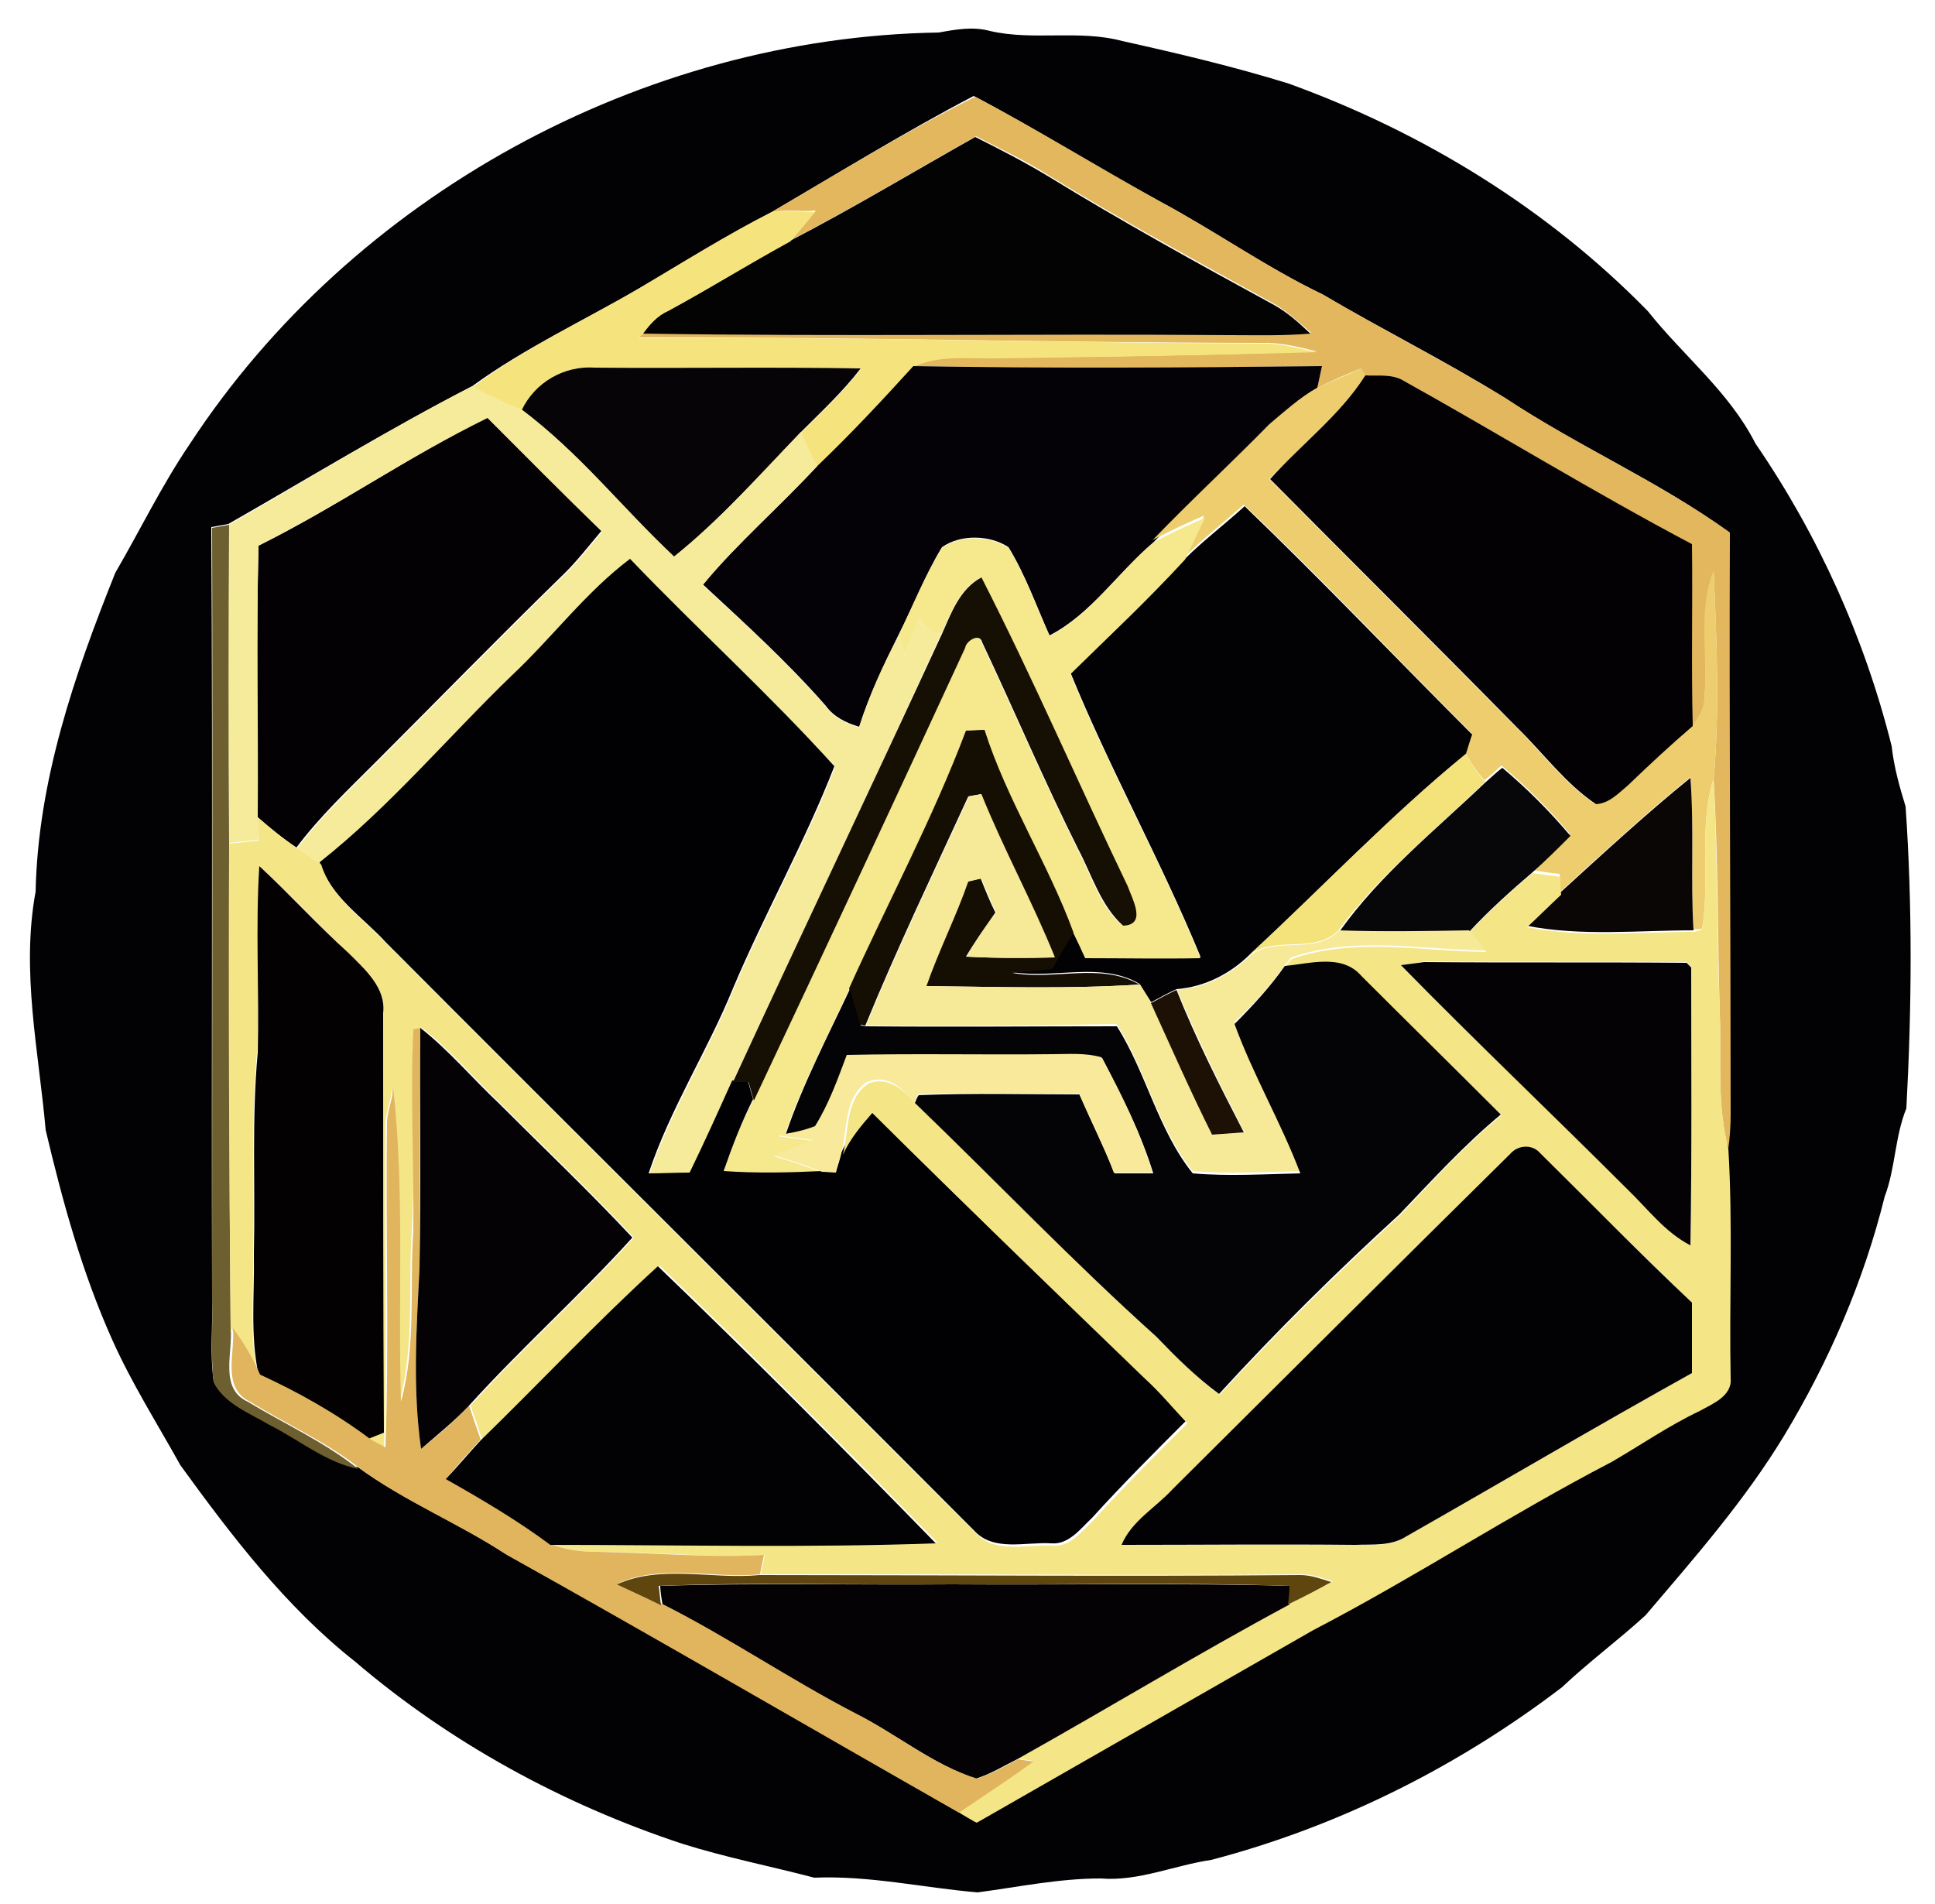 <?xml version="1.0" encoding="utf-8"?>
<!-- Generator: Adobe Illustrator 26.0.3, SVG Export Plug-In . SVG Version: 6.00 Build 0)  -->
<svg version="1.1" id="Layer_1" xmlns="http://www.w3.org/2000/svg" xmlns:xlink="http://www.w3.org/1999/xlink" x="0px" y="0px"
	 viewBox="0 0 250 246" style="enable-background:new 0 0 250 246;" xml:space="preserve">
<style type="text/css">
	.st0{fill:#020103;}
	.st1{fill:#E2B75D;}
	.st2{fill:#040304;}
	.st3{fill:#F5E47E;}
	.st4{fill:#070407;}
	.st5{fill:#040206;}
	.st6{fill:#EDCD6D;}
	.st7{fill:#030104;}
	.st8{fill:#F6EB9A;}
	.st9{fill:#020104;}
	.st10{fill:#F5E88D;}
	.st11{fill:#6D5F30;}
	.st12{fill:#010103;}
	.st13{fill:#160F03;}
	.st14{fill:#150E03;}
	.st15{fill:#F4E27A;}
	.st16{fill:#070609;}
	.st17{fill:#0A0606;}
	.st18{fill:#F4E586;}
	.st19{fill:#F6E998;}
	.st20{fill:#030102;}
	.st21{fill:#040306;}
	.st22{fill:#040205;}
	.st23{fill:#1C1104;}
	.st24{fill:#E0B55E;}
	.st25{fill:#040204;}
	.st26{fill:#F8EA9A;}
	.st27{fill:#020204;}
	.st28{fill:#5E460E;}
</style>
<g id="_x23_020103ff">
	<path class="st0" d="M121.3,4.2c2.2-0.4,4.4-0.8,6.6-0.2c5.6,1.3,11.5-0.2,17.1,1.3c7.2,1.6,14.4,3.3,21.5,5.5
		c17.4,6.3,33.5,16.2,46.4,29.4c4.6,5.8,10.5,10.4,13.9,17.1c8.1,11.8,14.1,25.1,17.6,39.1c0.3,2.7,1,5.2,1.8,7.8
		c0.9,13,0.8,26,0.1,39c-1.5,3.7-1.4,7.7-2.8,11.4c-2.7,10.9-7.2,21.3-13,30.9c-5.1,8.4-11.6,15.8-17.9,23.2
		c-3.5,3.2-7.3,6-10.8,9.3c-13.5,10.3-28.9,18-45.3,22.3c-4.8,0.7-9.4,2.8-14.3,2.4c-5.4,0-10.6,1.1-15.9,1.8
		c-7-0.6-14-2.2-21.1-1.9c-5.7-1.5-11.4-2.6-17.1-4.4c-15.4-5.1-29.9-13-42.2-23.5c-9-7.1-16-16.3-22.6-25.4
		c-3-5.4-6.3-10.6-8.8-16.2c-3.9-8.7-6.4-17.8-8.6-27.1c-0.9-10.2-3.2-20.5-1.3-30.8c0.3-14.3,5-28,10.3-41.2
		c3.2-5.5,6-11.3,9.6-16.6C45.5,25.3,83,4.8,121.3,4.2 M99.7,27.4c-5.9,3-11.5,6.6-17.2,9.9C75.3,41.5,67.7,45,61,49.9
		c-10.7,5.5-21,11.8-31.5,17.8c-0.5,0.1-1.6,0.3-2.2,0.4c0.2,33.3,0,66.5,0.1,99.8c0.1,3.5-0.3,7,0.2,10.5c1.4,2.8,4.6,4,7.2,5.5
		c3.8,1.9,7.2,4.8,11.5,5.7c5.9,4.3,12.8,7.1,18.9,11.1c19.6,10.9,39,22.2,58.4,33.3c0.6,0.3,1.8,1,2.4,1.4
		c14.5-8.3,29-16.5,43.5-24.9c13.1-6.8,25.5-14.9,38.5-21.7c3.8-2.2,7.4-4.7,11.4-6.6c1.7-0.9,4.2-1.9,4-4.2
		c-0.2-9.9,0.3-19.8-0.3-29.7c0.2-1.5,0.3-2.9,0.3-4.4c0-25.1-0.1-50.1-0.1-75.2c-9.1-6.6-19.6-11.1-28.9-17.3
		c-7.7-4.8-15.8-8.8-23.6-13.4c-7.3-3.5-13.9-8.2-21-12c-8.1-4.4-15.8-9.3-24-13.6C117,17,108.4,22.3,99.7,27.4z"/>
</g>
<g id="_x23_e2b75dff">
	<path class="st1" d="M99.7,27.4C108.4,22.3,117,17,126,12.5c8.1,4.3,15.9,9.1,24,13.6c7.1,3.8,13.7,8.5,21,12
		c7.8,4.6,15.9,8.7,23.6,13.4c9.4,6.2,19.8,10.8,28.9,17.3c-0.1,25.1,0.1,50.1,0.1,75.2c0,1.4-0.1,2.9-0.3,4.4
		c-1.5-5.7-0.9-11.6-1.1-17.4c-0.3-10.1-0.2-20.2-0.8-30.3c0.8-9,0.4-18,0-26.9c-2,5.2-0.6,10.8-1.2,16.3c0.1,1.5-0.8,2.7-1.6,3.8
		c-0.1-7.8,0-15.6-0.1-23.5C205.9,63.6,193.6,56,181,49c-1.4-0.7-3-0.4-4.6-0.5c-0.1-0.2-0.5-0.7-0.6-0.9c-1.9,0.8-3.8,1.6-5.6,2.5
		c0.2-0.9,0.4-1.9,0.6-2.8c-17.6,0.2-35.2,0.3-52.8,0c3.4-1.6,7.3-1,11-1.1c13.7-0.1,27.4-0.3,41.1-0.8c-2-0.5-4-1-6.1-1.1
		c-27.2,0-54.4-0.8-81.5-0.7l0.6-0.6c25.3,0.4,50.6,0,75.9,0.2c3.4,0,6.9,0.1,10.4-0.2c-1.5-1.3-3-2.7-4.7-3.7
		c-9.8-5.4-19.7-10.8-29.3-16.7c-3-1.9-6.2-3.4-9.3-5c-8,4.5-15.8,9.2-23.9,13.4c1.1-1.2,2.2-2.5,3.2-3.8
		C103.5,27.4,101.6,27,99.7,27.4z"/>
</g>
<g id="_x23_040304ff">
	<path class="st2" d="M102.1,31.1c8.1-4.2,15.9-8.9,23.9-13.4c3.2,1.6,6.3,3.2,9.3,5c9.6,5.9,19.4,11.3,29.3,16.7
		c1.8,1,3.2,2.3,4.7,3.7c-3.5,0.3-6.9,0.2-10.4,0.2c-25.3-0.2-50.6,0.2-75.9-0.2c0.9-1.2,1.9-2.3,3.2-2.9
		C91.7,37.3,96.8,34,102.1,31.1z"/>
</g>
<g id="_x23_f5e47eff">
	<path class="st3" d="M82.5,37.3c5.7-3.4,11.3-6.9,17.2-9.9c1.9-0.3,3.8,0,5.6,0c-1.1,1.3-2.1,2.6-3.2,3.8c-5.3,2.9-10.5,6.1-15.8,9
		c-1.4,0.6-2.4,1.8-3.2,2.9l-0.6,0.6c27.2-0.2,54.4,0.6,81.5,0.7c2.1,0.1,4.1,0.7,6.1,1.1c-13.7,0.4-27.4,0.6-41.1,0.8
		c-3.7,0.1-7.6-0.5-11,1.1c-4,4.4-8,8.8-12.4,12.9c-0.8-1.4-1.5-2.9-2.1-4.4c2.7-2.7,5.5-5.3,7.8-8.3c-11.5-0.1-22.9,0-34.3-0.1
		c-4-0.3-7.8,1.9-9.5,5.5c-2.2-0.9-4.4-1.8-6.4-3C67.7,45,75.3,41.5,82.5,37.3z"/>
</g>
<g id="_x23_070407ff">
	<path class="st4" d="M67.4,53c1.7-3.6,5.5-5.8,9.5-5.5c11.4,0.1,22.9-0.1,34.3,0.1c-2.3,3-5.1,5.6-7.8,8.3
		c-5.3,5.5-10.4,11.3-16.4,16.1C80.5,65.7,74.8,58.4,67.4,53z"/>
</g>
<g id="_x23_040206ff">
	<path class="st5" d="M105.6,60.2c4.3-4.1,8.4-8.5,12.4-12.9c17.6,0.3,35.2,0.2,52.8,0c-0.2,0.9-0.4,1.9-0.6,2.8
		c-2.3,1.3-4.3,3.1-6.1,5c-5,5.1-10.2,9.9-15.1,15c-4.6,3.9-8,9.2-13.4,12c-1.7-3.8-3.1-7.8-5.3-11.4c-2.4-1.6-6.2-1.7-8.6,0
		c-2.2,3.6-3.7,7.6-5.6,11.3c-1.9,3.9-3.8,7.8-5.1,11.9c-1.7-0.5-3.3-1.3-4.3-2.7c-4.9-5.6-10.4-10.6-15.9-15.7
		C95.4,70.1,100.8,65.4,105.6,60.2z"/>
</g>
<g id="_x23_edcd6dff">
	<path class="st6" d="M170.2,50.1c1.9-0.9,3.8-1.6,5.6-2.5c0.2,0.2,0.5,0.7,0.6,0.9c-3.3,5.2-8.3,8.9-12.4,13.4
		c10.6,10.7,21.4,21.4,31.9,32.1c3.4,3.3,6.2,7.2,10.2,9.9c1.8-0.1,3-1.5,4.2-2.5c2.7-2.6,5.4-5.2,8.3-7.6c0.8-1.1,1.7-2.3,1.6-3.8
		c0.5-5.4-0.9-11,1.2-16.3c0.4,9,0.8,18,0,26.9c-2,6.3-0.4,13-1.5,19.4l-1.1,0.1c-0.4-6.6,0.1-13.1-0.4-19.7
		c-5.8,4.7-11.3,9.8-16.8,14.8c0-0.6-0.1-1.7-0.1-2.3c-1.2-0.1-2.4-0.3-3.6-0.5c1.7-1.5,3.3-3.1,4.9-4.7c-2.7-3.2-5.6-6.1-8.8-8.8
		c-0.7,0.6-1.4,1.3-2.2,1.9c-1-1.1-1.8-2.3-2.5-3.6c0.3-0.8,0.5-1.6,0.8-2.5c-9.8-9.8-19.3-19.9-29.4-29.5c-2.6,2.3-5.3,4.4-7.7,6.8
		c0.9-1.8,1.7-3.6,2.6-5.4c-2.3,1-4.5,2-6.7,3.2c4.9-5.1,10.1-9.9,15.1-15C165.9,53.2,167.9,51.4,170.2,50.1z"/>
</g>
<g id="_x23_030104ff">
	<path class="st7" d="M176.4,48.5c1.5,0.1,3.1-0.2,4.6,0.5c12.6,7,24.9,14.6,37.6,21.3c0.1,7.8-0.1,15.7,0.1,23.5
		c-2.8,2.4-5.6,5-8.3,7.6c-1.3,1.1-2.5,2.4-4.2,2.5c-4-2.7-6.8-6.6-10.2-9.9c-10.6-10.8-21.3-21.4-31.9-32.1
		C168.1,57.4,173.1,53.7,176.4,48.5z"/>
	<path class="st7" d="M33.4,70.5c10.1-5,19.4-11.5,29.5-16.6c4.9,4.9,9.8,9.8,14.8,14.7c-1.7,2-3.3,4.1-5.2,5.9
		c-8.1,7.9-16,16-24,24c-3.5,3.5-7.2,7-10.2,11c-1.8-1.2-3.5-2.6-5.1-4C33.3,93.8,33.1,82.2,33.4,70.5z"/>
</g>
<g id="_x23_f6eb9aff">
	<path class="st8" d="M29.6,67.8C40,61.8,50.3,55.4,61,49.9c2.1,1.2,4.2,2.1,6.4,3c7.3,5.5,13,12.7,19.7,19
		c6-4.8,11.1-10.6,16.4-16.1c0.6,1.5,1.3,3,2.1,4.4c-4.9,5.2-10.3,9.9-14.8,15.4c5.5,5,11,10.1,15.9,15.7c1.1,1.5,2.7,2.2,4.3,2.7
		c1.3-4.2,3.1-8.1,5.1-11.9c0.2,0.6,0.6,1.9,0.8,2.5c0.6-1.6,1.2-3.2,1.9-4.7c0.7,1,1.5,1.9,2.8,2c-8.8,19.3-17.9,38.5-26.9,57.8
		c-1.8,4-3.6,7.9-5.5,11.9c-1.8,0-3.6,0.1-5.3,0.1c2.8-8.3,7.6-15.8,10.9-23.9c4.1-9.7,9.3-18.9,13.1-28.7
		c-8.4-9.3-17.8-17.7-26.4-26.8c-5.7,4.3-10.1,10.1-15.2,15c-8.3,8.1-15.8,17-24.8,24.4c-1-0.7-2.1-1.4-3.1-2.1c3-4,6.7-7.5,10.2-11
		c8-8,15.9-16.1,24-24c1.9-1.8,3.5-3.9,5.2-5.9c-5-4.8-9.9-9.8-14.8-14.7C52.8,59,43.5,65.4,33.4,70.5c-0.3,11.7,0,23.3-0.1,35
		c0,1,0.1,2,0.2,3c-1.3,0.1-2.6,0.3-3.9,0.4C29.5,95.2,29.4,81.5,29.6,67.8z"/>
</g>
<g id="_x23_020104ff">
	<path class="st9" d="M153.1,72.2c2.4-2.4,5.2-4.5,7.7-6.8c10,9.6,19.6,19.7,29.4,29.5c-0.3,0.8-0.5,1.6-0.8,2.5
		c-9.8,8-18.5,17.2-27.8,25.8c-2.6,2.6-5.9,4.3-9.6,4.6c-1.1,0.5-2.2,1.1-3.3,1.7c-0.5-0.8-1-1.6-1.5-2.4c-4.9-2.9-11-0.6-16.4-1.5
		c1.7-0.1,3.4-0.3,5.1-0.5c0.9-1.6,1.8-3.1,2.8-4.7c0.5,1.1,1,2.2,1.5,3.2c4.9,0,9.9,0.1,14.9,0c-5.1-12.4-11.7-24.2-16.8-36.7
		C143.3,82.2,148.4,77.4,153.1,72.2z"/>
</g>
<g id="_x23_f5e88dff">
	<path class="st10" d="M149,70.1c2.2-1.2,4.4-2.2,6.7-3.2c-0.9,1.8-1.7,3.6-2.6,5.4c-4.7,5.1-9.8,9.9-14.8,14.8
		c5.1,12.5,11.7,24.2,16.8,36.7c-4.9,0.1-9.9,0-14.9,0c-0.5-1.1-1-2.2-1.5-3.2c-3.3-9-8.7-17-11.5-26.2c-0.8,0-1.6,0.1-2.4,0.1
		c-4.3,11.4-10.1,22.2-15.1,33.3c-2.8,6.2-6.1,12.3-8.3,18.8l-0.9,0.2c1.5,0.2,3,0.4,4.5,0.6c-1.7,0.6-3.3,1.3-5,2
		c2.1,0.6,4.2,1.3,6.2,2.1c-4.2,0.2-8.5,0.3-12.7,0c1-3.2,2.2-6.3,3.8-9.3c9.2-19.4,18.3-38.9,27.3-58.5c0.1-0.9,1.9-2,2.2-0.7
		c4.2,8.9,8,17.9,12.4,26.7c1.8,3.4,2.8,7.3,5.8,9.9c3.1-0.1,1.2-3.4,0.6-5.1c-6.4-13.2-12.2-26.8-18.9-39.9
		c-2.8,1.5-3.8,4.6-5.1,7.3c-1.3-0.1-2.1-1-2.8-2c-0.7,1.6-1.3,3.1-1.9,4.7c-0.2-0.6-0.6-1.9-0.8-2.5c1.8-3.8,3.4-7.7,5.6-11.3
		c2.3-1.7,6.2-1.6,8.6,0c2.2,3.6,3.6,7.6,5.3,11.4C141,79.3,144.4,74,149,70.1z"/>
</g>
<g id="_x23_6d5f30ff">
	<path class="st11" d="M27.4,68.2c0.5-0.1,1.6-0.3,2.2-0.4c-0.1,13.7-0.1,27.4,0,41.2c0,20.9,0,41.8,0.2,62.6
		c0.3,3.2-1.5,7.8,2.2,9.5c4.8,2.9,9.9,5.2,14.3,8.7c-4.3-0.9-7.7-3.8-11.5-5.7c-2.5-1.5-5.8-2.7-7.2-5.5c-0.4-3.5-0.1-7-0.2-10.5
		C27.4,134.7,27.5,101.5,27.4,68.2z"/>
</g>
<g id="_x23_010103ff">
	<path class="st12" d="M66.2,87.2c5.2-4.9,9.5-10.7,15.2-15c8.7,9.1,18,17.5,26.4,26.8c-3.8,9.8-9,19-13.1,28.7
		c-3.3,8.1-8.1,15.5-10.9,23.9c1.8,0,3.5-0.1,5.3-0.1c1.9-3.9,3.7-7.9,5.5-11.9c0.5,0,1.5,0,2,0c0.2,0.6,0.5,1.8,0.7,2.4
		c-1.5,3-2.7,6.1-3.8,9.3c4.2,0.3,8.5,0.2,12.7,0c0.5,0,1.3,0.1,1.8,0.1c0.2-0.6,0.6-1.9,0.7-2.5c0.9-2,2.3-3.8,3.8-5.4
		c11.6,11.6,23.4,23,35.3,34.4c1.9,1.8,3.6,3.8,5.4,5.7c-4.1,4.1-8.2,8.2-12.1,12.5c-1.5,1.4-3,3.5-5.3,3.3
		c-3.3-0.2-7.4,1.1-9.9-1.6c-25.3-25.4-50.7-50.6-76-76c-3-3.3-7.2-5.9-8.6-10.4C50.4,104.2,57.9,95.2,66.2,87.2z"/>
</g>
<g id="_x23_160f03ff">
	<path class="st13" d="M121.7,81.9c1.2-2.7,2.3-5.8,5.1-7.3c6.7,13.1,12.5,26.6,18.9,39.9c0.6,1.7,2.5,5-0.6,5.1
		c-2.9-2.6-4-6.5-5.8-9.9c-4.4-8.8-8.2-17.8-12.4-26.7c-0.3-1.3-2.1-0.2-2.2,0.7c-9,19.5-18.1,39-27.3,58.5
		c-0.2-0.6-0.5-1.8-0.7-2.4c-0.5,0-1.5,0-2,0C103.7,120.3,112.8,101.2,121.7,81.9z"/>
</g>
<g id="_x23_150e03ff">
	<path class="st14" d="M124.8,94.4c0.8,0,1.6-0.1,2.4-0.1c2.9,9.1,8.2,17.2,11.5,26.2c-0.9,1.5-1.9,3.1-2.8,4.7
		c-1.7,0.2-3.4,0.3-5.1,0.5c5.4,1,11.4-1.4,16.4,1.5c-9.2,0.6-18.4,0.3-27.6,0.2c1.6-4.6,3.8-8.9,5.4-13.5c0.4-0.1,1.2-0.3,1.7-0.4
		c0.6,1.5,1.2,3,1.9,4.4c-1.3,1.9-2.6,3.7-3.8,5.7c3.8,0.2,7.6,0.2,11.4,0.1c-2.9-7.2-6.6-14-9.5-21.1c-0.4,0.1-1.2,0.2-1.6,0.3
		c-4.5,9.8-9.2,19.6-13.3,29.6l-0.7-0.1c-0.5-1.6-1-3.1-1.4-4.7C114.7,116.6,120.5,105.8,124.8,94.4z"/>
</g>
<g id="_x23_f4e27aff">
	<path class="st15" d="M161.6,123.2c9.3-8.6,18-17.8,27.8-25.8c0.7,1.3,1.5,2.5,2.5,3.6c-6.4,6.2-13.6,11.9-18.9,19.1
		C170,123.3,165.1,120.9,161.6,123.2z"/>
</g>
<g id="_x23_070609ff">
	<path class="st16" d="M191.9,101.1c0.7-0.6,1.4-1.3,2.2-1.9c3.2,2.7,6.1,5.6,8.8,8.8c-1.6,1.6-3.2,3.2-4.9,4.7
		c-2.8,2.4-5.6,4.9-8.1,7.6c-5.6,0.1-11.2,0.1-16.8,0C178.3,113,185.4,107.3,191.9,101.1z"/>
</g>
<g id="_x23_0a0606ff">
	<path class="st17" d="M201.6,115.3c5.5-5,11-10.1,16.8-14.8c0.5,6.6,0,13.1,0.4,19.7c-7.2,0-14.5,0.8-21.6-0.6
		C198.6,118.1,200.1,116.7,201.6,115.3z"/>
</g>
<g id="_x23_f4e586ff">
	<path class="st18" d="M219.9,120.1c1.1-6.4-0.5-13.1,1.5-19.4c0.5,10.1,0.4,20.2,0.8,30.3c0.2,5.8-0.4,11.7,1.1,17.4
		c0.6,9.9,0.1,19.8,0.3,29.7c0.2,2.3-2.4,3.3-4,4.2c-4,1.9-7.6,4.4-11.4,6.6c-13.1,6.8-25.4,14.9-38.5,21.7
		c-14.5,8.3-29,16.6-43.5,24.9c-0.6-0.3-1.8-1-2.4-1.4c3.2-2.2,6.5-4.3,9.6-6.6c-0.5-0.1-1.5-0.2-2-0.3c11.8-6.5,23.3-13.6,35.2-20
		c1.9-0.9,3.8-1.9,5.6-2.9c-1.3-0.4-2.6-0.9-4-0.9c-23.3,0.2-46.6-0.1-69.9,0c0.1-0.6,0.4-1.8,0.5-2.5c-7.2,0.4-14.4-0.4-21.7-0.4
		c-2,0-3.9-0.3-5.8-1c16.6,0,33.2,0.3,49.8-0.2c-11.8-12.1-23.7-24.1-35.9-35.8c-8,7.2-15.3,15-22.9,22.5c-0.5-1.5-1-3-1.5-4.4
		c6.8-7.5,14.3-14.2,21.1-21.7c-5.6-6-11.5-11.6-17.3-17.4c-3.4-3.2-6.4-6.9-10.1-9.7l-0.9,0.2c-0.4,8.7,0.1,17.3-0.4,26
		c-0.5,7.4,0.4,14.9-1.6,22.1c-0.5-13.5,0.5-27.1-1-40.5c0,1.5-0.7,2.9-0.8,4.3c-0.2,14,0.3,28.1-0.2,42.1c-0.7-0.4-1.3-0.7-2-1.1
		c0.5-0.2,1.5-0.6,2-0.8c-0.1-18.1-0.1-36.1-0.1-54.2c0.4-3.3-2.3-5.7-4.5-7.8c-3.9-3.6-7.5-7.6-11.5-11.2c-0.4,8,0,16.1-0.3,24.1
		c-0.8,8.6-0.3,17.3-0.5,26c0.1,5.2-0.5,10.5,0.6,15.6c-0.9-2.2-2.1-4.2-3.5-6c-0.2-20.9-0.3-41.8-0.2-62.6c1.3-0.1,2.6-0.3,3.9-0.4
		c-0.1-1-0.2-2-0.2-3c1.6,1.4,3.3,2.8,5.1,4c1,0.7,2.1,1.4,3.1,2.1c1.4,4.5,5.6,7.1,8.6,10.4c25.3,25.4,50.7,50.7,76,76
		c2.5,2.7,6.6,1.4,9.9,1.6c2.3,0.2,3.8-1.9,5.3-3.3c3.9-4.3,8-8.4,12.1-12.5c-1.8-1.9-3.5-4-5.4-5.7c-11.8-11.4-23.6-22.8-35.3-34.4
		c-1.5,1.7-2.9,3.4-3.8,5.4c0.8-3.1,0.3-7.2,3.3-9.2c2.5-1,4.6,0.8,6.1,2.6c10.5,10,20.5,20.6,31.2,30.2c2.6,2.6,5.1,5.3,8.1,7.4
		c7.4-8.1,15.3-15.8,23.3-23.2c4.2-4.4,8.3-9,13.1-12.9c-6-6-12.1-11.9-18-17.9c-2.5-2.9-6.7-1.5-9.9-1.3c0.2-0.3,0.6-0.8,0.8-1
		c8.1-2.8,16.7-1,25.1-0.9c-0.7-0.9-1.4-1.8-2.1-2.6c2.5-2.7,5.3-5.2,8.1-7.6c1.2,0.2,2.4,0.3,3.6,0.5c0,0.6,0,1.7,0.1,2.3
		c-1.5,1.4-2.9,2.8-4.4,4.2c7.1,1.4,14.4,0.6,21.6,0.6L219.9,120.1 M181,124.7c9.7,9.8,19.6,19.3,29.3,28.9c2.6,2.5,4.8,5.6,8.1,7.2
		c0.2-12,0.1-24,0.1-35.9l-0.6-0.6c-11.3-0.1-22.6,0-33.9-0.1C183.3,124.4,181.7,124.6,181,124.7 M195.1,149.1
		c-14.5,14.4-29,28.9-43.6,43.3c-2.2,2.4-5.3,4.1-6.6,7.2c10.1,0,20.1-0.1,30.2,0c2.2-0.1,4.7,0.3,6.6-1.1
		c12.3-7,24.5-14.2,36.9-21.1c0-3,0-6.1,0-9.1c-6.6-6.3-13.1-12.9-19.6-19.3C198,147.8,196,147.9,195.1,149.1z"/>
</g>
<g id="_x23_f6e998ff">
	<path class="st19" d="M111.9,132.5c4.1-10,8.8-19.8,13.3-29.6c0.4-0.1,1.2-0.2,1.6-0.3c2.9,7.2,6.6,13.9,9.5,21.1
		c-3.8,0.1-7.6,0.1-11.4-0.1c1.1-2,2.4-3.9,3.8-5.7c-0.7-1.5-1.3-3-1.9-4.4c-0.4,0.1-1.3,0.3-1.7,0.4c-1.6,4.6-3.8,8.9-5.4,13.5
		c9.2,0.1,18.4,0.4,27.6-0.2c0.5,0.8,1,1.6,1.5,2.4c2.5,5.7,5.1,11.4,7.9,17c1.4-0.1,2.7-0.2,4.1-0.3c-3.1-6-6.1-12.1-8.7-18.4
		c3.7-0.3,7-2,9.6-4.6c3.4-2.3,8.4,0.1,11.3-3.1c5.6,0.2,11.2,0.1,16.8,0c0.7,0.9,1.4,1.8,2.1,2.6c-8.4-0.1-16.9-1.9-25.1,0.9
		c-0.2,0.3-0.6,0.8-0.8,1c-1.9,2.7-4.1,5.1-6.5,7.3c2.4,6.6,6,12.7,8.5,19.3c-4.6,0.1-9.3,0.4-13.9,0c-4.5-5.6-6-12.9-9.8-19
		C133.5,132.5,122.7,132.6,111.9,132.5z"/>
</g>
<g id="_x23_030102ff">
	<path class="st20" d="M33.5,111.9c3.9,3.6,7.5,7.6,11.5,11.2c2.1,2.1,4.9,4.5,4.5,7.8c0,18.1,0,36.1,0.1,54.2
		c-0.5,0.2-1.5,0.6-2,0.8c-4.4-3.3-9.2-6-14.2-8.3c-1.1-5.1-0.5-10.4-0.6-15.6c0.2-8.7-0.3-17.4,0.5-26
		C33.5,128,33,119.9,33.5,111.9z"/>
</g>
<g id="_x23_040306ff">
	<path class="st21" d="M166,124.8c3.3-0.3,7.4-1.6,9.9,1.3c6,6,12,11.9,18,17.9c-4.7,3.9-8.8,8.4-13.1,12.9
		c-8.1,7.4-15.9,15.1-23.3,23.2c-3-2.2-5.6-4.8-8.1-7.4c-10.8-9.7-20.8-20.2-31.2-30.2c0.1-0.2,0.3-0.8,0.5-1
		c6.9-0.3,13.9-0.1,20.8-0.1c1.4,3.4,3.1,6.7,4.5,10.2c1.7,0,3.4,0,5,0c-1.6-5.2-4.1-10.1-6.6-14.9c-2.1-0.6-4.2-0.4-6.3-0.4
		c-8.9,0.1-17.7-0.1-26.6,0.1c-1.2,3.1-2.4,6.3-4.1,9.2c-1.3,0.5-2.6,0.8-3.9,1c2.2-6.5,5.4-12.6,8.3-18.8c0.5,1.6,0.9,3.1,1.4,4.7
		l0.7,0.1c10.8,0.1,21.6,0,32.4,0c3.8,6,5.3,13.4,9.8,19c4.6,0.4,9.3,0.1,13.9,0c-2.5-6.6-6.1-12.7-8.5-19.3
		C161.9,129.9,164.1,127.5,166,124.8z"/>
</g>
<g id="_x23_040205ff">
	<path class="st22" d="M181,124.7c0.8-0.1,2.3-0.3,3-0.4c11.3,0.1,22.6,0,33.9,0.1l0.6,0.6c0,12,0.1,24-0.1,35.9
		c-3.3-1.7-5.5-4.7-8.1-7.2C200.6,144,190.6,134.5,181,124.7z"/>
	<path class="st22" d="M85.3,204.9c12.6-0.4,25.2-0.1,37.7-0.2c14.6,0.1,29.2-0.2,43.8,0.2c-0.1,0.6-0.2,1.8-0.2,2.4
		c-11.9,6.4-23.4,13.4-35.2,20c-1.8,0.9-3.4,1.9-5.3,2.5c-5.6-1.8-10.3-5.8-15.6-8.4c-8.5-4.4-16.4-9.8-24.9-14.1
		C85.5,206.8,85.3,205.5,85.3,204.9z"/>
</g>
<g id="_x23_1c1104ff">
	<path class="st23" d="M148.7,129.6c1.1-0.6,2.2-1.2,3.3-1.7c2.5,6.3,5.6,12.4,8.7,18.4c-1.4,0.1-2.7,0.2-4.1,0.3
		C153.8,141,151.3,135.3,148.7,129.6z"/>
</g>
<g id="_x23_e0b55eff">
	<path class="st24" d="M53.4,133l0.9-0.2c-0.2,10.4,0,20.8-0.1,31.2c-0.4,7.7-0.9,15.5,0.2,23.2c2.2-1.7,4.3-3.6,6.2-5.6
		c0.5,1.5,1,3,1.5,4.4c-1.5,1.6-3,3.3-4.4,5c4.6,2.7,9.2,5.4,13.5,8.5c1.8,0.7,3.8,1,5.8,1c7.2,0.1,14.4,0.8,21.7,0.4
		c-0.1,0.6-0.4,1.8-0.5,2.5c-6.1,0.6-12.7-1.4-18.4,1.2c2,0.9,3.9,1.8,5.9,2.7c8.5,4.3,16.4,9.7,24.9,14.1c5.3,2.7,9.9,6.6,15.6,8.4
		c1.9-0.6,3.6-1.6,5.3-2.5c0.5,0.1,1.5,0.2,2,0.3c-3.1,2.3-6.4,4.4-9.6,6.6c-19.5-11.1-38.9-22.4-58.4-33.3c-6.1-4-13-6.8-18.9-11.1
		c-4.4-3.5-9.6-5.8-14.3-8.7c-3.7-1.8-1.9-6.3-2.2-9.5c1.4,1.9,2.6,3.9,3.5,6c5,2.3,9.8,5,14.2,8.3c0.6,0.4,1.3,0.7,2,1.1
		c0.5-14,0-28.1,0.2-42.1c0.1-1.5,0.7-2.8,0.8-4.3c1.5,13.4,0.6,27,1,40.5c2-7.2,1.1-14.8,1.6-22.1C53.5,150.4,53,141.7,53.4,133z"
		/>
</g>
<g id="_x23_040204ff">
	<path class="st25" d="M54.3,132.8c3.7,2.9,6.7,6.5,10.1,9.7c5.8,5.8,11.7,11.4,17.3,17.4c-6.8,7.5-14.3,14.2-21.1,21.7
		c-1.9,2-4.1,3.8-6.2,5.6c-1.1-7.7-0.6-15.5-0.2-23.2C54.4,153.6,54.2,143.2,54.3,132.8z"/>
</g>
<g id="_x23_f8ea9aff">
	<path class="st26" d="M109.4,136.3c8.9-0.2,17.7,0,26.6-0.1c2.1,0,4.2-0.2,6.3,0.4c2.6,4.8,5,9.6,6.6,14.9c-1.7,0-3.4,0-5,0
		c-1.3-3.5-3-6.8-4.5-10.2c-6.9,0-13.9-0.3-20.8,0.1c-0.1,0.2-0.3,0.8-0.5,1c-1.5-1.8-3.5-3.7-6.1-2.6c-3,2-2.5,6.2-3.3,9.2
		c-0.2,0.6-0.6,1.9-0.7,2.5c-0.4,0-1.3-0.1-1.8-0.1c-2-0.8-4.1-1.5-6.2-2.1c1.7-0.7,3.3-1.3,5-2c-1.5-0.2-3-0.4-4.5-0.6l0.9-0.2
		c1.3-0.2,2.6-0.5,3.9-1C107.1,142.6,108.2,139.5,109.4,136.3z"/>
</g>
<g id="_x23_020204ff">
	<path class="st27" d="M195.1,149.1c1-1.2,2.9-1.3,3.9-0.1c6.5,6.4,12.9,13,19.6,19.3c0,3,0,6.1,0,9.1
		c-12.4,6.9-24.6,14.1-36.9,21.1c-2,1.3-4.4,1-6.6,1.1c-10.1-0.1-20.1,0-30.2,0c1.3-3.1,4.4-4.8,6.6-7.2
		C166,178,180.5,163.5,195.1,149.1z"/>
	<path class="st27" d="M62.1,186.1c7.7-7.5,15-15.3,22.9-22.5c12.2,11.7,24.1,23.7,35.9,35.8c-16.6,0.6-33.2,0.2-49.8,0.2
		c-4.3-3.2-8.9-5.9-13.5-8.5C59.2,189.4,60.6,187.7,62.1,186.1z"/>
</g>
<g id="_x23_5e460eff">
	<path class="st28" d="M79.7,204.7c5.8-2.6,12.3-0.6,18.4-1.2c23.3,0,46.6,0.2,69.9,0c1.4,0,2.7,0.5,4,0.9c-1.8,1-3.7,2-5.6,2.9
		c0.1-0.6,0.2-1.8,0.2-2.4c-14.6-0.5-29.2-0.1-43.8-0.2c-12.6,0.1-25.2-0.3-37.7,0.2c0.1,0.6,0.2,1.9,0.3,2.5
		C83.6,206.5,81.6,205.6,79.7,204.7z"/>
</g>
</svg>

